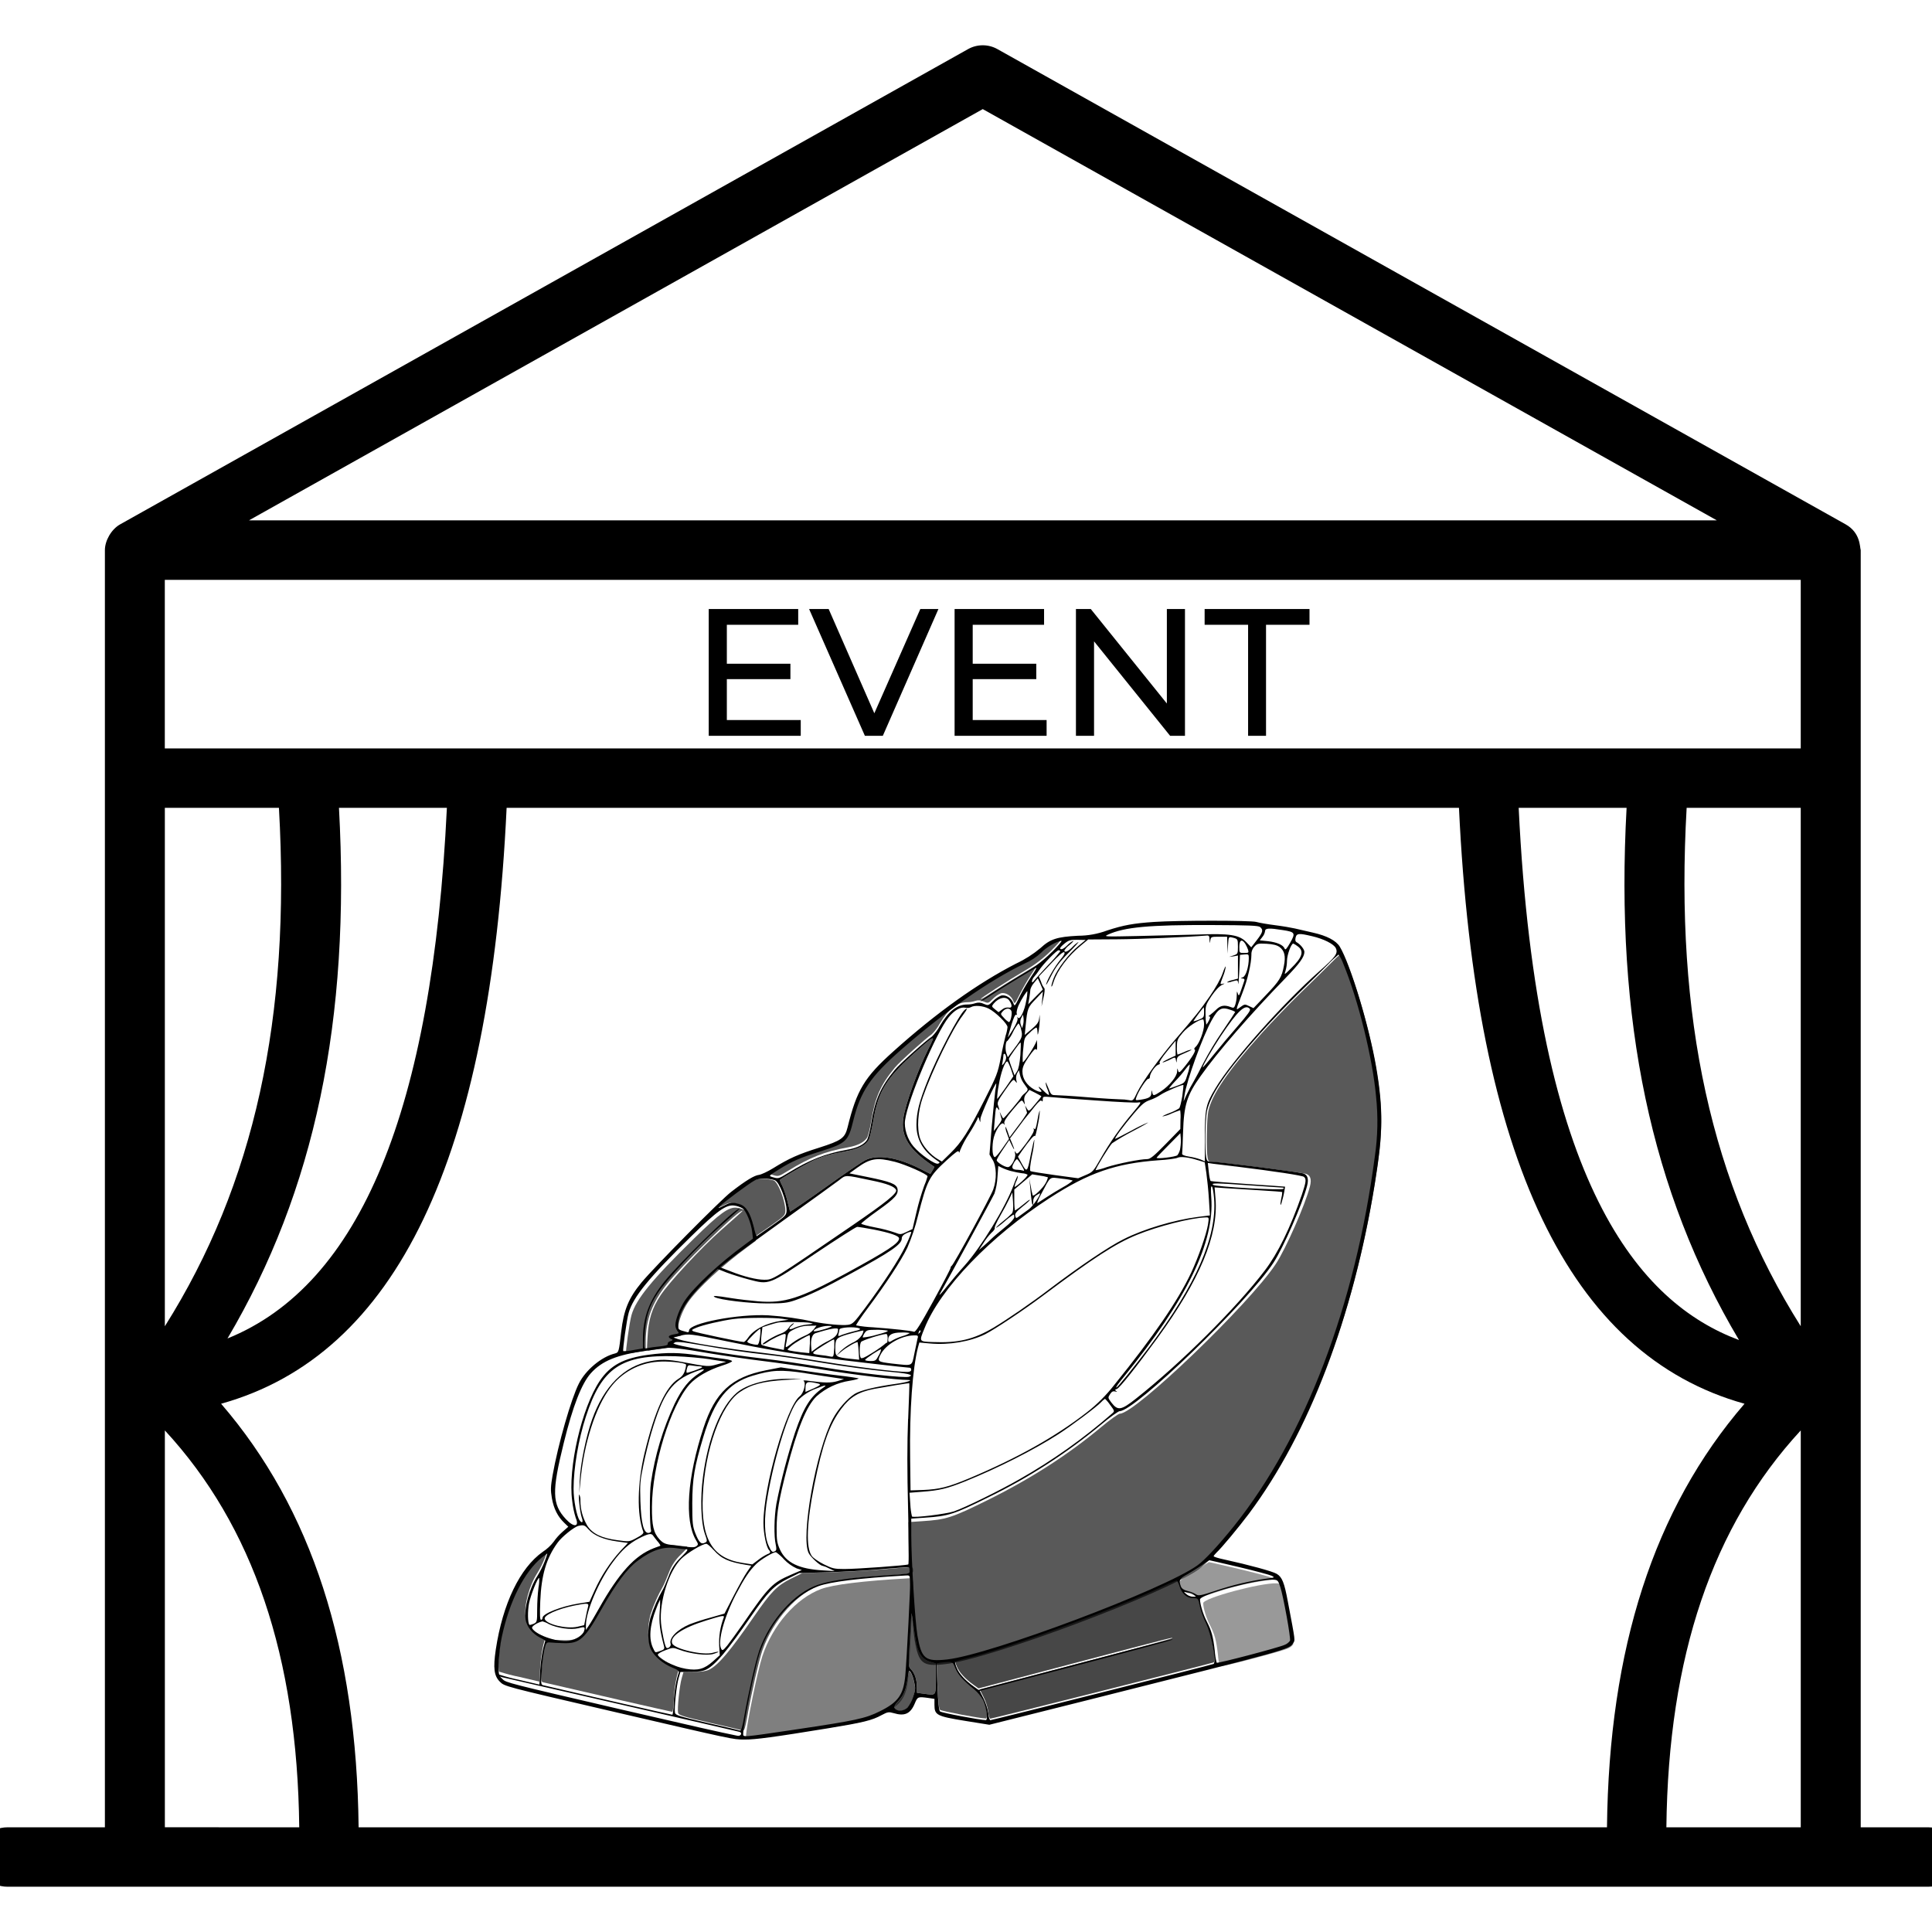 <svg width="512" height="512" viewBox="0 0 512 512" fill="none" xmlns="http://www.w3.org/2000/svg">
<g clip-path="url(#clip0_585_320)">
<path d="M1.943 500H511.054C515.444 500 519 496.481 519 492.129C519 487.78 515.448 484.257 511.054 484.257H493.109V145.779C492.841 144.991 493.09 141.188 489.105 138.953L264.348 13.026C261.927 11.658 258.948 11.658 256.528 13.026L31.849 138.953C29.459 140.29 27.799 143.328 27.799 145.779V484.257H1.946C-2.444 484.257 -6 487.776 -6 492.129C-6 496.477 -2.444 500 1.946 500H1.943ZM460.856 355.125C434.609 345.318 407.252 314.17 402.466 214.08H431.064C427.971 270.418 437.534 315.91 460.857 355.125H460.856ZM446.979 214.08H477.214V351.459C453.495 313.826 443.813 269.662 446.979 214.08ZM477.214 198.341H43.675V153.674H477.214V198.341ZM89.83 214.08H118.429C114.582 294.141 95.486 340.453 60.287 354.708C83.429 315.597 92.912 270.229 89.83 214.08ZM43.684 214.08H73.919C77.093 269.672 67.396 313.844 43.684 351.479V214.08ZM134.259 214.08H386.641C391.031 307.04 415.825 359.042 462.316 372.007C438.268 399.891 426.387 436.907 425.867 484.252H95.035C94.515 436.91 82.638 399.887 58.593 372.007C105.084 359.041 129.877 307.04 134.259 214.08ZM441.607 484.252C442.12 438.975 453.813 404.421 477.219 379.077V484.252H441.607ZM260.441 28.913L454.979 137.899H65.98L260.441 28.913ZM43.69 379.077C67.096 404.418 78.789 438.979 79.302 484.252L43.69 484.248V379.077Z" fill="black"/>
<path d="M192.189 175.896H209.469V179.976H192.189V175.896ZM192.621 190.824H212.205V195H187.821V161.4H211.533V165.576H192.621V190.824ZM229.205 195L214.421 161.4H219.605L233.189 192.408H230.213L243.893 161.4H248.693L233.957 195H229.205ZM257.346 175.896H274.626V179.976H257.346V175.896ZM257.778 190.824H277.362V195H252.978V161.4H276.69V165.576H257.778V190.824ZM285.134 195V161.4H289.07L311.294 189H309.23V161.4H314.03V195H310.094L287.87 167.4H289.934V195H285.134ZM330.759 195V165.576H319.239V161.4H347.031V165.576H335.511V195H330.759Z" fill="black"/>
<path opacity="0.65" d="M144.364 412.947C143.834 414.297 143.183 415.597 142.422 416.832C140.268 420.162 138.831 425.418 139.297 428.431C139.585 430.263 141.095 432.166 143.143 433.21C143.627 433.422 144.085 433.688 144.508 434.003C144.508 434.037 144.259 434.969 143.953 436.046C143.549 437.954 143.283 439.888 143.16 441.834L142.949 445.642L137.737 444.421C135.906 444.051 134.096 443.582 132.315 443.017C131.849 442.55 132.243 436.357 132.959 433.065C134.973 423.547 138.958 415.683 143.665 411.909C144.381 411.354 144.997 410.904 145.03 410.904C144.859 411.601 144.637 412.284 144.364 412.947Z" fill="#010101"/>
<path opacity="0.65" d="M278.713 251.769C276.745 253.749 274.535 255.474 272.136 256.902C266.498 260.232 259.743 264.589 259.926 264.733C259.999 264.844 261.292 264.123 262.701 263.157C266.364 260.749 274.357 255.898 274.662 255.898C274.767 255.898 274.196 256.902 273.369 258.118C272.273 259.788 271.265 261.515 270.349 263.29C268.912 266.165 268.879 266.204 268.518 265.233C268.013 263.868 266.509 262.935 265.288 263.218C264.479 263.565 263.746 264.067 263.129 264.695C261.908 265.916 261.875 265.916 260.654 265.411C260.324 265.238 259.963 265.133 259.592 265.102C259.221 265.072 258.848 265.116 258.495 265.233C257.802 265.473 257.074 265.595 256.341 265.594C253.611 265.594 251.346 267.353 249.015 271.305C248.461 272.328 247.757 273.263 246.928 274.08C245.607 274.951 238.392 281.383 237.116 282.965C233.381 287.488 231.871 290.868 230.9 297.046C230.578 299.021 230.073 300.997 229.79 301.486C228.969 302.745 227.276 303.606 224.656 304.072C218.618 305.149 214.705 306.697 208.883 310.249C206.297 311.831 206.297 311.831 204.721 311.359C203.677 311.037 203.677 311.037 206.386 309.35C209.904 307.13 211.936 306.259 217.774 304.427C224.24 302.379 224.812 301.841 226.144 296.341C228.047 288.621 230.706 284.686 238.82 277.593C250.319 267.536 262.063 259.306 271.476 254.782C273.132 254.068 274.652 253.071 275.966 251.835C277.115 250.542 280.206 248.749 281.283 248.749C281.549 248.733 280.4 250.104 278.713 251.769Z" fill="#010101"/>
<path opacity="0.65" d="M356.907 255.098C360.881 264.689 364.744 280.162 365.687 290.563C366.255 295.87 366.145 301.228 365.36 306.508C360.076 346.468 346.634 381.561 327.503 405.37C323.457 410.366 319.633 414.5 317.663 415.882C308.628 422.331 262.096 439.747 250.397 441.029C244.458 441.684 243.476 440.885 242.383 434.58C241.761 430.917 240.746 414.356 240.746 407.763V403.378L244.425 403.123C250.691 402.723 252.195 402.251 261.514 397.65C273.102 391.923 282.976 385.585 291.828 378.192C294.164 376.233 296.418 374.64 296.784 374.64C300.83 374.64 331.111 345.575 338.104 334.958C340.768 330.934 345.94 319.157 347.145 314.422C347.655 312.463 347.25 311.342 345.94 311.048C343.465 310.493 323.385 307.968 321.598 307.968C320.399 307.968 320.249 307.862 320.033 306.858C319.667 304.971 319.778 296.563 320.216 294.498C321.198 289.947 325.35 283.897 334.463 273.713C336.977 270.938 341.534 266.176 344.631 263.168C347.727 260.16 351.407 256.569 352.789 255.159C353.67 254.231 354.608 253.358 355.597 252.545C356.146 253.334 356.586 254.193 356.907 255.098Z" fill="#010101"/>
<path opacity="0.65" d="M247.245 275.356C246.864 276.289 246.432 277.201 245.952 278.087C243.177 283.637 239.88 292.744 239.38 296.335C238.659 301.219 240.957 304.816 247.567 309.195C247.639 309.233 247.422 309.7 247.1 310.205L246.545 311.098L243.77 309.7C237.771 306.68 232.526 305.853 229.34 307.435C228.441 307.868 223.629 311.137 218.634 314.728C213.639 318.319 209.421 321.144 209.383 321.088C209.344 321.033 209.022 319.756 208.667 318.286C208.338 316.909 207.892 315.563 207.335 314.262C207.059 313.782 206.831 313.276 206.652 312.752C206.652 312.502 212.202 309.233 214.772 307.94C217.341 306.647 219.656 305.926 223.896 305.165C227.381 304.516 229.501 303.5 230.217 302.074C230.506 301.519 231.044 299.238 231.438 296.973C232.77 289.109 234.924 285.657 242.932 278.547C246.385 275.467 247.245 274.818 247.245 275.356Z" fill="#010101"/>
<path opacity="0.65" d="M204.998 312.819C206.186 313.179 208.123 318.241 208.123 320.827C208.089 322.048 207.912 322.265 204.282 324.818C202.162 326.288 200.33 327.548 200.225 327.593C200.119 327.637 199.72 326.516 199.398 325.079C198.499 321.416 197.383 319.623 195.624 319.118C193.687 318.563 193.404 318.563 191.456 319.551C189.946 320.306 189.841 320.339 190.418 319.695C191.206 318.829 198.188 313.623 199.681 312.83C200.724 312.291 203.239 312.291 204.998 312.819Z" fill="#010101"/>
<path opacity="0.65" d="M197.522 320.805C198.493 321.455 199.82 324.69 200.109 327.166L200.286 328.831L198.205 330.379C191.345 335.374 184.807 341.512 182.293 345.175C180.961 347.118 179.74 350.276 179.74 351.752C179.759 352.322 179.952 352.872 180.295 353.328C180.8 353.883 180.761 353.978 179.396 354.194C177.886 354.444 177.564 354.877 178.569 355.415C179.074 355.737 179.074 355.77 178.358 356.026C177.886 356.17 177.637 356.453 177.709 356.742C177.781 357.03 177.204 357.247 175.339 357.424C174.241 357.52 173.15 357.675 172.07 357.89C171.421 358.074 171.387 357.89 171.604 354.372C171.853 349.632 172.786 346.718 175.05 343.272C177.315 339.825 185.973 330.507 191.106 325.995C197.211 320.605 197.25 320.572 196.462 320.966C194.375 321.932 180.689 335.369 176.81 340.219C172.825 345.214 171.137 349.704 171.137 355.448V357.929L168.584 358.362C167.713 358.561 166.82 358.656 165.926 358.645C165.71 358.429 166.825 350.32 167.363 348.483C168.551 344.315 172.753 339.143 183.958 328.187C190.818 321.466 193.154 319.779 195.313 320.067C196.092 320.163 196.843 320.414 197.522 320.805Z" fill="#010101"/>
<path opacity="0.65" d="M181.782 409.794C182.465 409.827 182.287 410.116 180.489 411.914C179.021 413.283 177.901 414.982 177.22 416.87C176.61 418.413 175.927 420.028 175.711 420.389C174.316 422.798 173.188 425.351 172.347 428.004C171.559 431.023 171.631 434.664 172.525 436.373C173.424 438.205 175.722 440.147 178.169 441.152C179.601 441.707 180.034 442.084 179.89 442.484C179.246 444.149 178.635 447.728 178.563 450.492C178.491 452.252 178.308 453.656 178.169 453.656C177.914 453.656 153.849 448.156 144.186 445.886C143.321 445.703 143.321 445.703 143.576 442.04C143.672 440.147 143.9 438.262 144.259 436.401C144.725 434.531 144.814 434.425 145.802 434.497C146.357 434.569 147.994 434.642 149.359 434.675C153.633 434.786 154.854 433.704 159.416 425.662C163.256 418.88 166.203 414.939 169.017 412.847C172.863 409.972 175.772 409.039 179.185 409.517C180.178 409.65 181.327 409.794 181.782 409.794Z" fill="#010101"/>
<path opacity="0.4" d="M328.336 415.799C332.576 416.804 336.455 417.847 336.961 418.097C337.787 418.53 337.715 418.563 335.701 418.818C331.096 419.457 326.562 420.527 322.159 422.015C318.246 423.308 317.524 423.453 316.953 423.059C316.268 422.637 315.518 422.334 314.733 422.16C313.623 421.871 313.068 421.51 312.829 420.9C312.219 419.285 312.435 418.818 314.588 417.67C315.698 417.02 317.424 415.944 318.429 415.261C319.044 414.783 319.694 414.351 320.372 413.968C320.505 413.968 324.062 414.795 328.336 415.799Z" fill="#010101"/>
<path opacity="0.65" d="M241.961 416.138C241.961 416.965 241.817 417.032 239.375 417.215L231.605 417.77C225.206 418.275 220.577 418.991 217.663 419.962C211.414 422.01 204.898 429.269 202.073 437.278C201.035 440.297 199.126 448.739 197.977 455.238C197.583 457.535 197.223 458.723 196.94 458.618C196.656 458.512 192.805 457.608 188.209 456.57C180.994 454.905 179.884 454.555 179.696 453.945C179.446 452.901 180.09 446.652 180.667 444.715L181.133 443.094L183.969 443.061C186.017 443.061 187.205 442.845 188.065 442.412C190.507 441.119 193.56 437.456 199.809 428.403C204.371 421.793 205.881 420.251 209.582 418.38L212.635 416.876L220.405 416.66C224.678 416.515 230.106 416.227 232.476 416.01C234.846 415.794 237.61 415.583 238.581 415.511C239.552 415.439 240.74 415.367 241.206 415.328C241.784 415.272 241.961 415.455 241.961 416.138Z" fill="#010101"/>
<path opacity="0.5" d="M241.955 419.329C242.061 420.478 241.056 440.269 240.662 444.687C240.191 449.859 238.825 451.835 233.869 454.283C230.101 456.147 227.692 456.686 211.525 459.094C197.195 461.215 197.7 461.176 197.7 460.204C197.7 457.729 200.752 442.822 202.045 438.87C204.82 430.606 210.953 423.602 217.585 421.11C220.821 419.923 228.613 418.957 240.684 418.274C241.722 418.18 241.844 418.269 241.955 419.329Z" fill="#010101"/>
<path opacity="0.4" d="M340.113 421.504C340.94 423.985 342.949 435.119 342.699 435.801C342.346 436.287 341.861 436.661 341.301 436.878C339.791 437.6 323.541 441.873 323.263 441.623C323.001 440.586 322.834 439.527 322.764 438.46C322.331 434.686 321.937 433.215 320.644 430.662C319.672 428.814 318.868 426.172 318.868 424.846C318.868 423.519 334.064 419.423 338.293 419.601C339.403 419.673 339.541 419.778 340.113 421.504Z" fill="#010101"/>
<path opacity="0.72" d="M312.585 419.934C313.195 421.949 314.527 423.131 316.176 423.131C317.508 423.131 317.508 423.131 317.941 425.179C318.324 426.769 318.883 428.312 319.606 429.78C321.043 432.793 322.381 440.053 321.62 440.558C321.26 440.769 262.923 455.465 262.457 455.465C262.241 455.465 261.991 454.599 261.902 453.595C261.676 452.246 261.253 450.937 260.648 449.71L259.638 447.701L284.785 441.124C298.66 437.494 310.221 434.37 310.504 434.192C311.297 433.759 311.059 433.798 284.102 440.908L259.316 447.446L258.062 446.546C255.725 444.881 254.11 443.1 253.533 441.551C253.29 441.025 253.132 440.463 253.067 439.886C253.139 439.853 254.732 439.42 256.624 438.954C266.969 436.473 296.029 425.767 307.99 420.084C309.228 419.46 310.499 418.905 311.797 418.419C311.974 418.486 312.335 419.168 312.585 419.934Z" fill="#010101"/>
<path opacity="0.65" d="M242.899 435.857C243.454 438.371 244.658 439.914 246.562 440.419L247.961 440.813V444.909C247.961 449.577 248.216 449.294 244.631 448.827L243.016 448.611L242.977 446.946C242.943 444.97 242.422 443.422 241.395 442.345C240.712 441.629 240.712 441.374 241.073 435.269C241.29 431.783 241.506 428.409 241.506 427.759C241.506 427.11 241.756 428.226 242.005 430.201C242.255 432.177 242.644 434.708 242.899 435.857Z" fill="#010101"/>
<path opacity="0.65" d="M253.172 441.623C253.816 443.288 255.148 444.82 258.2 447.295C259.154 448.106 259.956 449.08 260.57 450.17C261.436 452.113 261.863 455.415 261.253 455.415C259.782 455.415 249.509 453.478 249.115 453.117C248.826 452.829 248.61 450.748 248.432 446.541L248.216 440.402L249.076 440.219C249.542 440.147 250.514 440.042 251.23 440.003C252.451 439.969 252.562 440.075 253.172 441.623Z" fill="#010101"/>
<path opacity="0.65" d="M242.25 445.802C242.644 447.417 242.61 447.923 242 449.687C241.671 450.72 241.174 451.692 240.529 452.562C239.63 453.528 237.871 453.711 237.199 452.884C236.838 452.451 237.016 452.057 238.204 450.725C239.641 449.11 240.069 447.95 240.646 444.154C240.823 442.755 240.895 442.683 241.362 443.255C241.783 444.055 242.083 444.914 242.25 445.802Z" fill="#010101"/>
<path d="M305.869 244.321C300.408 244.681 297.678 245.186 293.404 246.585C290.932 247.505 288.316 247.978 285.679 247.984C280.129 248.272 278.319 248.849 275.733 251.252C273.773 252.887 271.611 254.263 269.3 255.348C259.133 260.56 248.144 268.391 236.722 278.658C229.068 285.518 227.054 288.859 224.612 298.772C223.896 301.613 222.997 302.257 217.141 304.127C211.536 305.887 209.133 306.963 204.893 309.589C203.455 310.482 201.768 311.254 201.157 311.348C199.898 311.492 197.744 312.785 193.793 315.838C191.134 317.847 173.424 335.735 170.011 339.869C166.598 344.004 165.304 347.123 164.622 352.945C164.011 358.334 163.978 358.407 162.957 358.69C159.399 359.555 155.187 363.074 153.405 366.665C151.357 370.689 147.905 382.721 146.434 391.018C145.929 393.965 145.879 394.865 146.257 397.057C146.756 399.832 147.8 401.907 149.526 403.556L150.602 404.599L149.021 405.998C148.154 406.765 147.383 407.633 146.723 408.584C145.922 409.627 144.95 410.526 143.848 411.243C137.776 415.522 133.214 425.001 131.383 437.183C130.667 442.067 130.917 444.115 132.459 445.658C133.719 446.918 133.608 446.879 161.414 453.345C194.93 461.143 194.159 460.96 197.156 460.998C200.153 461.037 205.131 460.349 219.428 458.018C228.802 456.47 231.083 455.931 233.686 454.494C235.235 453.667 235.556 453.634 236.811 453.994C239.758 454.888 241.306 454.172 242.455 451.369C243.171 449.643 243.282 449.61 245.974 449.971L247.639 450.22V451.802C247.639 454.533 248.249 454.816 255.72 456.042L262.185 457.08L289.125 450.326C342.044 437.006 341.623 437.139 342.688 435.474C343.243 434.575 343.371 435.402 341.29 424.413C340.352 419.384 339.78 417.947 338.343 417.081C337.299 416.437 330.978 414.711 324.407 413.274C322.858 412.952 321.632 412.558 321.632 412.414C321.632 412.269 321.992 411.859 322.386 411.442C323.641 410.332 328.169 404.871 331.044 401.064C346.89 379.785 358.528 349.354 364.35 313.651C366.503 300.431 366.598 293.893 364.711 282.849C362.879 272.126 357.851 255.459 355.048 250.858C354.038 249.243 351.613 247.984 347.972 247.162C346.207 246.763 344.054 246.263 343.154 246.052C342.255 245.841 339.924 245.442 337.949 245.192C335.973 244.942 333.708 244.554 332.92 244.321C331.266 243.893 312.263 243.893 305.869 244.321ZM333.925 245.664C334.857 246.418 334.68 247.068 333.065 249.149L331.588 251.053L330.295 249.687C328.43 247.734 325.916 247.329 317.258 247.662C313.628 247.773 306.513 247.95 301.485 248.056C292.899 248.239 292.4 248.239 293.582 247.7C297.966 245.686 304.61 245.075 321.282 245.147C330.944 245.186 333.459 245.292 333.925 245.664ZM339.924 246.479C343.254 246.979 343.371 247.268 341.9 249.854C340.929 251.519 340.64 251.863 340.424 251.363C340.069 250.431 338.415 249.698 335.984 249.421L333.853 249.205L334.535 248.311C334.912 247.875 335.159 247.342 335.251 246.774C335.251 245.941 336.334 245.902 339.924 246.479ZM347.694 248.095C350.78 248.81 353.511 250.176 354.016 251.291C354.626 252.657 353.977 253.556 349.67 257.363C339.969 265.91 326.36 281.228 322.081 288.443C319.528 292.683 319.306 293.871 319.306 301.269V307.768L318.157 307.269C317.166 306.921 316.144 306.669 315.105 306.514C313.995 306.336 313.234 306.048 313.273 305.792C313.312 305.537 313.451 303.017 313.523 300.081C313.739 292.789 314.566 290.202 318.229 285.096C322.714 278.736 331.372 268.785 340.679 259.195C344.448 255.31 345.674 253.589 345.674 252.263C345.674 251.58 344.67 250.32 343.698 249.748C343.271 249.532 343.199 249.193 343.343 248.489C343.621 247.329 344.231 247.268 347.683 248.095H347.694ZM320.533 249.027C320.605 250.137 320.605 250.137 320.749 249.205C320.893 248.272 320.999 248.239 323.047 248.239H325.195L325.267 250.459L325.339 252.723L325.444 250.459C325.589 248.239 325.589 248.239 326.554 248.45C328.025 248.805 328.064 248.844 328.064 250.892C328.064 252.723 328.025 252.829 326.915 253.189L325.727 253.583L326.921 253.434L328.07 253.217V259.339L326.632 259.733C326.119 259.815 325.629 260.004 325.195 260.288C325.195 260.399 325.555 260.36 326.022 260.255C326.494 260.099 326.974 259.967 327.459 259.861C327.925 259.716 328.07 259.894 328.142 260.687C328.175 261.242 328.286 259.75 328.43 257.357L328.608 253.051L329.796 252.94C330.872 252.834 330.944 252.906 330.944 253.911C330.944 256.175 330.19 258.651 329.396 258.973C328.713 259.261 328.68 259.3 329.291 259.3C329.651 259.333 329.846 259.516 329.796 259.766C329.746 260.016 329.324 261.131 328.969 262.208C328.358 263.968 328.286 264.079 328.031 263.285C327.775 262.491 327.781 262.674 327.748 263.895C327.728 264.713 327.594 265.524 327.348 266.304C327.065 267.131 326.921 267.203 326.094 266.859C324.479 266.249 323.396 266.465 322.286 267.581C321.759 268.091 321.203 268.571 320.621 269.018C320.261 269.235 320.189 269.373 320.477 269.373C320.766 269.373 320.799 269.629 320.366 270.483C320.185 270.87 319.956 271.232 319.683 271.56C319.538 270.706 319.471 269.84 319.484 268.974C319.445 266.498 319.517 266.282 321.065 263.945C322.103 262.436 323.113 261.359 323.868 260.998C324.479 260.715 324.656 260.571 324.223 260.676C323.219 260.893 323.258 261.07 324.118 258.739C324.453 257.926 324.694 257.077 324.834 256.209C324.834 255.881 324.44 256.636 324.007 257.929C323.541 259.333 322.142 261.814 320.599 264.034C318.013 267.769 316.825 269.24 311.508 275.417C307.557 279.979 302.628 286.845 301.38 289.464C300.336 291.684 300.27 291.762 299.187 291.546C298.405 291.403 297.612 291.333 296.817 291.335C296.135 291.335 292.255 291.118 288.193 290.78C284.13 290.441 280.328 290.225 279.685 290.225C278.641 290.225 278.497 290.086 277.814 288.321C277.42 287.316 277.098 286.656 277.098 286.922C277.169 287.532 277.337 288.126 277.598 288.682C277.886 289.403 278.064 290.047 277.958 290.152C277.853 290.258 277.237 289.758 276.521 289.042C275.805 288.327 275.261 287.894 275.261 288.038C275.337 288.302 275.487 288.539 275.694 288.721C276.521 289.542 275.622 289.581 274.112 288.754C272.137 287.644 270.954 285.879 270.954 283.975C270.954 282.826 271.31 282 272.619 280.09C273.846 278.331 274.384 277.754 274.595 278.115C274.806 278.475 274.884 277.859 274.85 276.783C274.817 275.706 274.739 275.384 274.667 275.883C274.49 276.821 271.337 281.739 271.043 281.489C270.984 280.378 271.019 279.264 271.149 278.159C271.437 275.034 271.437 275.001 272.908 273.669C273.409 273.134 273.985 272.674 274.617 272.304C274.795 272.304 274.939 272.859 274.939 273.453C274.978 274.496 275.05 274.424 275.3 273.025C275.446 272.073 275.529 271.113 275.55 270.15L275.516 268.89L275.372 270.039C275.261 270.905 274.762 271.588 273.396 272.737L271.565 274.279L271.815 271.749C272.248 267.309 272.37 266.937 274.44 264.817L276.377 262.769L276.199 264.745L276.016 266.72L276.521 264.423C276.843 263.129 276.915 262.014 276.771 261.908C276.382 261.413 276.09 260.848 275.911 260.243L275.3 258.767L278.458 255.437C280.473 253.284 281.727 252.168 282.016 252.351C282.304 252.535 282.054 253.106 281.044 254.288C279.54 256.12 277.637 259.389 277.237 260.826C277.132 261.331 277.709 260.36 278.53 258.673C279.751 256.303 280.75 254.938 283.203 252.49C284.929 250.77 286.078 249.476 285.751 249.654C285.137 250.061 284.578 250.544 284.086 251.092C283.042 252.168 282.071 252.562 282.071 251.88C282.416 251.319 282.869 250.833 283.403 250.448C284.158 249.837 284.585 249.338 284.408 249.338C283.804 249.655 283.258 250.072 282.793 250.57C281.999 251.363 281.355 251.68 281.067 251.508C280.778 251.336 281.028 250.953 281.999 250.142C283.22 249.138 283.664 249.032 285.556 249.066L287.71 249.099L285.823 250.659C283.237 252.779 280.151 256.802 279.213 259.283C278.819 260.36 278.53 261.365 278.658 261.437C278.785 261.509 278.98 260.971 279.213 260.216C280.184 257.163 283.059 253.317 286.506 250.52L288.376 248.971L296.113 248.921C302.151 248.883 314.361 248.366 319.933 247.911C320.383 247.884 320.533 248.167 320.533 249.027ZM278.686 252.357C276.716 254.337 274.507 256.064 272.109 257.496C266.47 260.826 259.716 265.183 259.899 265.327C259.971 265.433 261.264 264.717 262.674 263.746C266.337 261.337 274.329 256.486 274.634 256.486C274.739 256.486 274.168 257.496 273.341 258.706C272.243 260.375 271.235 262.102 270.322 263.879C268.918 266.754 268.918 266.809 268.546 265.838C268.041 264.473 266.537 263.54 265.316 263.829C264.508 264.176 263.775 264.675 263.157 265.3C261.936 266.521 261.902 266.521 260.681 266.021C260.352 265.847 259.991 265.742 259.62 265.71C259.25 265.679 258.876 265.722 258.522 265.838C257.83 266.078 257.102 266.2 256.369 266.199C253.638 266.199 251.374 267.958 249.043 271.91C248.492 272.943 247.789 273.888 246.956 274.712C245.607 275.539 238.392 281.966 237.116 283.548C233.381 288.077 231.871 291.451 230.9 297.628C230.578 299.604 230.073 301.58 229.79 302.068C228.969 303.328 227.276 304.188 224.656 304.655C218.618 305.765 214.705 307.28 208.883 310.837C206.297 312.414 206.297 312.414 204.721 311.947C203.677 311.625 203.677 311.625 206.386 309.938C209.904 307.718 211.936 306.847 217.774 305.015C224.24 302.967 224.812 302.429 226.144 296.935C228.047 289.209 230.706 285.28 238.82 278.181C250.319 268.125 262.063 259.899 271.476 255.371C273.132 254.658 274.651 253.663 275.966 252.429C277.115 251.136 280.206 249.338 281.283 249.338C281.549 249.316 280.401 250.659 278.713 252.368L278.686 252.357ZM330.006 250.104C330.31 250.618 330.563 251.161 330.761 251.724C330.978 252.473 330.872 252.546 329.723 252.546C328.43 252.546 328.43 252.546 328.43 250.931C328.43 249.099 329.113 248.738 330.006 250.104ZM339.097 250.969C340.424 251.974 340.762 253.373 340.246 255.964C339.691 258.95 339.136 259.883 335.434 263.762L332.188 267.17L331.005 266.615C329.895 266.06 329.784 266.11 328.702 266.898C327.376 267.869 327.376 268.047 329.257 263.129C330.617 259.694 331.633 255.243 331.633 253.051C331.612 252.644 331.674 252.237 331.817 251.855C331.959 251.473 332.178 251.125 332.46 250.831C333.176 250.037 333.503 250.004 335.656 250.109C337.41 250.215 338.376 250.464 339.097 250.969ZM343.909 250.786C345.669 252.046 345.169 253.7 342.078 256.68C340.413 258.345 340.285 258.401 340.64 257.396C340.919 256.471 341.063 255.51 341.068 254.544C341.101 253.001 342.178 250.054 342.733 250.054C343.151 250.254 343.545 250.5 343.909 250.786ZM280.939 252.152C279.964 253.416 278.907 254.616 277.775 255.742C276.11 257.541 274.445 259.372 274.112 259.805C273.646 260.416 273.502 260.488 273.469 260.055C273.557 259.583 273.781 259.148 274.112 258.8C274.555 258.288 274.963 257.747 275.333 257.18C276.416 255.515 280.006 251.83 280.545 251.83C280.833 251.83 281.011 251.974 280.939 252.152ZM356.014 255.482C359.938 264.978 363.739 280.318 364.672 290.619C365.227 295.88 365.119 301.191 364.35 306.425C359.144 346.013 345.885 380.795 327.026 404.422C323.041 409.378 319.256 413.474 317.33 414.839C308.417 421.233 262.546 438.477 251.019 439.77C245.163 440.413 244.192 439.625 243.116 433.371C242.505 429.746 241.495 413.329 241.495 406.792V402.451L245.125 402.196C251.302 401.802 252.778 401.336 261.974 396.774C272.674 391.564 282.708 385.087 291.861 377.482C294.159 375.545 296.385 373.963 296.745 373.963C300.73 373.963 330.6 345.153 337.482 334.63C340.102 330.64 345.202 318.968 346.39 314.262C346.89 312.319 346.496 311.209 345.202 310.932C342.76 310.377 322.969 307.879 321.21 307.879C320.022 307.879 319.878 307.768 319.661 306.769C319.306 304.904 319.412 296.568 319.844 294.52C320.81 290.03 324.906 284.031 333.886 273.935C336.367 271.16 340.857 266.465 343.909 263.485C346.962 260.504 350.569 256.947 351.957 255.548C352.825 254.627 353.752 253.764 354.732 252.962C355.272 253.744 355.703 254.595 356.014 255.493V255.482ZM274.429 264.173L272.486 266.149L272.775 264.484C272.919 263.551 273.063 262.508 273.063 262.186C273.268 261.534 273.611 260.934 274.068 260.427L275.023 259.267L275.705 260.737L276.349 262.247L274.429 264.173ZM271.981 265.111C271.554 267.769 270.316 270.389 269.761 269.706C269.545 269.384 269.511 269.418 269.656 269.851C269.8 270.283 269.262 271.466 268.396 272.903C267.53 274.341 266.997 275.095 267.103 274.807C267.208 274.518 267.608 273.014 268.074 271.477C268.579 269.812 269.045 268.779 269.262 268.924C269.478 269.068 269.545 268.924 269.439 268.602C269.334 268.28 269.545 267.342 269.905 266.482C270.621 264.9 272.125 262.53 272.275 262.713C272.245 263.522 272.15 264.328 271.992 265.122L271.981 265.111ZM267.491 265.183C268.318 266.365 268.246 267.231 267.314 267.015C267.007 266.973 266.695 266.996 266.398 267.082C266.101 267.168 265.825 267.315 265.588 267.514L264.622 268.236L263.684 267.481C262.79 266.759 262.751 266.693 263.329 265.971C264.738 264.295 266.642 263.934 267.502 265.194L267.491 265.183ZM262.047 267.309C263.878 268.241 267.003 271.327 267.003 272.193C266.918 272.964 266.749 273.723 266.498 274.457C266.248 275.351 265.637 278.009 265.205 280.379C264.416 284.403 264.128 285.157 260.892 291.518C256.619 299.921 254.826 302.723 251.879 305.598L249.615 307.818L248.571 307.208C246.562 306.059 244.442 303.617 243.831 301.713C242.932 299.055 243.221 294.531 244.553 290.791C246.995 283.753 252.384 272.687 255.098 269.146C256.352 267.481 256.569 266.881 255.653 267.636C254.149 268.896 248.543 279.563 245.813 286.423C243.593 291.973 242.905 294.748 242.866 297.989C242.832 301.98 244.592 305.032 248.327 307.546C249.121 308.051 249.154 308.157 248.616 308.373C247.827 308.695 243.909 305.964 242.078 303.811C240.496 301.98 239.525 298.999 239.858 296.84C240.612 291.307 248.105 273.597 251.446 269.529C252.956 267.697 254.537 266.798 255.831 267.053C256.323 267.18 256.843 267.129 257.301 266.909C258.239 266.343 260.498 266.521 262.047 267.309ZM319.09 268.28C319.09 269.573 318.979 269.717 317.613 270.256C316.825 270.583 316.215 270.722 316.287 270.583C317.119 269.304 318.031 268.079 319.017 266.915C319.085 267.366 319.11 267.824 319.09 268.28ZM331.227 267.381C331.516 267.708 330.672 268.857 327.997 271.943C326.022 274.207 323.113 277.659 321.565 279.596C320.016 281.533 318.729 283.01 318.729 282.865C318.729 282.36 321.354 277.837 323.469 274.64C328.031 267.814 330.045 265.949 331.227 267.381ZM268.007 267.864C268.329 268.474 267.83 270.877 267.364 270.877C266.887 270.59 266.462 270.226 266.104 269.801C265.099 268.757 265.099 268.724 265.743 268.008C266.537 267.131 267.574 267.059 268.007 267.864ZM326.238 267.669C326.635 267.772 327.01 267.943 327.348 268.174C327.348 268.247 325.805 270.616 323.868 273.453C322.071 276.086 320.428 278.821 318.945 281.644C318.118 283.309 316.97 285.49 316.392 286.495C315.696 287.65 315.06 288.842 314.489 290.064L313.662 291.862L313.917 290.241C314.472 286.356 318.729 274.651 321.132 270.345C322.897 267.203 323.685 266.754 326.238 267.669ZM271.132 271.554L270.882 272.492L270.521 271.593C270.415 271.302 270.37 270.993 270.388 270.683C270.406 270.374 270.487 270.072 270.627 269.795L271.099 268.896L271.243 269.762C271.309 270.359 271.274 270.963 271.138 271.549L271.132 271.554ZM319.09 271.554C319.09 273.219 317.83 276.549 316.87 277.41C316.514 277.737 316.37 278.059 316.587 278.131C317.053 278.275 316.082 279.996 314.072 282.51C312.596 284.342 312.407 284.453 312.202 283.698C311.997 282.943 311.986 283.015 311.952 283.948C311.913 285.28 309.938 287.683 307.745 289.159C305.703 290.485 305.559 290.524 305.342 289.448C305.198 288.765 305.198 288.798 305.126 289.659C305.092 290.741 304.476 291.096 302.145 291.457C300.852 291.634 300.852 291.634 301.174 290.702C301.729 289.087 303.905 285.779 304.338 285.89C304.549 285.923 304.732 285.707 304.732 285.385C304.732 284.453 306.13 282.438 306.952 282.155C307.385 282.044 307.507 281.827 307.313 281.689C307.118 281.55 307.868 280.323 309.249 278.631L311.553 275.795V279.741L309.755 280.568C308.783 281.034 308.028 281.467 308.09 281.539C308.151 281.611 308.883 281.356 309.705 280.984C311.503 280.051 311.469 280.051 311.647 281.023C311.791 281.772 311.791 281.739 311.864 280.912C311.936 280.085 312.208 279.813 313.873 279.13C314.983 278.664 315.815 278.27 315.743 278.159C315.105 278.267 314.487 278.473 313.911 278.769C312.974 279.163 312.113 279.491 312.041 279.491C311.902 278.829 311.854 278.151 311.897 277.476C311.897 275.645 312.041 275.323 313.445 273.669C314.738 272.126 317.719 270.15 318.829 270.15C318.979 270.15 319.09 270.761 319.09 271.549V271.554ZM270.56 272.664C271.115 274.529 270.916 275.073 268.795 277.87L267.075 280.174L266.681 279.064C266.32 278.026 266.498 275.867 266.964 275.867C267.557 275.159 268.053 274.375 268.44 273.536C268.829 272.698 269.324 271.913 269.911 271.199C270.236 271.635 270.465 272.134 270.583 272.664H270.56ZM247.25 275.356C246.87 276.289 246.438 277.201 245.957 278.087C243.182 283.637 239.885 292.744 239.386 296.335C238.664 301.219 240.962 304.816 247.572 309.195C247.644 309.233 247.428 309.7 247.106 310.205L246.551 311.098L243.776 309.7C237.776 306.68 232.532 305.853 229.346 307.435C228.447 307.868 223.635 311.137 218.64 314.728C213.645 318.319 209.421 321.144 209.383 321.088C209.344 321.033 209.022 319.756 208.667 318.286C208.338 316.909 207.892 315.563 207.335 314.262C207.059 313.782 206.831 313.276 206.652 312.752C206.652 312.502 212.202 309.233 214.772 307.94C217.341 306.647 219.656 305.926 223.896 305.165C227.381 304.516 229.501 303.5 230.217 302.074C230.506 301.519 231.044 299.238 231.438 296.973C232.77 289.109 234.924 285.657 242.932 278.547C246.384 275.467 247.245 274.818 247.245 275.356H247.25ZM270.416 279.563C270.233 281.75 269.95 283.259 269.517 283.942L268.868 284.985L268.113 282.937C267.817 282.184 267.567 281.413 267.364 280.629C267.364 280.273 270.2 276.283 270.449 276.283C270.583 276.255 270.521 277.765 270.416 279.563ZM266.642 280.318C266.587 280.867 266.375 281.389 266.032 281.822C265.477 282.505 265.477 282.471 265.71 281.322C265.812 280.751 265.884 280.175 265.926 279.596C265.926 279.308 266.104 279.202 266.281 279.308C266.459 279.413 266.642 279.885 266.642 280.318ZM267.902 283.259L268.546 285.235L266.464 288.288C265.316 289.953 264.305 291.274 264.244 291.201C264.288 289.993 264.433 288.79 264.677 287.605C265.182 284.375 266.292 281.284 266.942 281.284C267.075 281.284 267.502 282.183 267.902 283.259ZM314.744 284.591C314.022 286.961 314.022 286.961 312.013 287.716C310.937 288.11 309.965 288.471 309.854 288.471C309.743 288.471 310.409 287.605 311.403 286.567C312.397 285.55 313.324 284.469 314.178 283.332C314.733 282.577 315.255 282.038 315.327 282.111C315.216 282.955 315.02 283.786 314.744 284.591ZM271.171 286.889C271.565 287.444 272.031 288.077 272.209 288.36C272.464 288.759 272.32 289.081 271.598 289.725C271.192 290.014 270.847 290.38 270.583 290.802C270.583 291.09 266.143 296.352 265.915 296.352C265.771 296.352 265.515 295.919 265.266 295.342C264.905 294.482 264.872 294.482 265.088 295.275C265.193 295.775 265.377 296.352 265.443 296.568C265.51 296.785 265.088 297.573 264.478 298.328L263.368 299.726L263.617 296.674C263.873 293.405 263.978 293.044 264.483 293.838C264.91 294.52 264.949 294.121 264.516 293.011C264.194 292.217 264.444 291.679 266.348 288.948C268.396 286.04 268.568 285.862 269.045 286.506C269.522 287.15 269.545 287.117 269.328 286.218C269.205 285.612 269.281 284.983 269.545 284.425L270.028 283.62L270.283 284.769C270.449 285.523 270.749 286.242 271.171 286.889ZM263.767 289.009C263.623 289.98 263.212 294.215 262.835 298.383L262.224 305.964L263.051 307.363C264.095 309.028 264.2 312.464 263.229 315.194C262.585 317.064 252.684 335.274 252.201 335.457C252.111 335.519 252.038 335.602 251.988 335.699C251.938 335.796 251.912 335.903 251.912 336.012C251.912 336.229 249.864 340.18 247.35 344.776C243.904 351.064 242.61 353.101 242.216 352.929C241.534 352.679 236.827 352.141 231.333 351.747C229.843 351.684 228.359 351.515 226.893 351.241C226.782 351.136 228.186 349.049 230.018 346.607C234.685 340.358 238.814 334.07 240.435 330.695C241.615 327.967 242.56 325.143 243.26 322.254C245.702 312.735 246.201 311.764 250.836 307.524C253.244 305.304 254.071 304.749 254.105 305.226C254.138 305.704 254.288 305.404 254.465 304.793C255.101 303.303 255.87 301.872 256.763 300.52C257.576 299.268 258.318 297.971 258.983 296.635C259.233 295.847 259.272 295.88 259.538 296.74C259.804 297.601 259.788 297.567 259.827 296.491C259.86 295.558 263.778 286.867 264.028 287.15C263.982 287.775 263.895 288.396 263.767 289.009ZM313.318 290.48C313.062 292.028 312.707 293.499 312.491 293.716C311.711 294.211 310.879 294.621 310.01 294.937C308.861 295.364 308.001 295.797 308.073 295.869C308.881 295.728 309.666 295.474 310.404 295.114C311.175 294.775 311.962 294.475 312.763 294.215C312.878 295.046 312.904 295.887 312.84 296.724L312.801 299.205L308.916 303.189C305.825 306.353 304.821 307.174 304.032 307.174C302.129 307.174 296.262 308.362 293.326 309.294C292.359 309.656 291.362 309.932 290.346 310.121C290.346 309.622 294.042 303.622 294.725 302.973C296.44 301.836 298.215 300.793 300.042 299.848C302.523 298.555 304.393 297.479 304.21 297.479C302.712 298.115 301.25 298.834 299.831 299.632C297.611 300.82 295.696 301.791 295.552 301.791C295.197 301.791 297.711 298.378 300.514 295.07C302.556 292.667 303.35 292.017 304.676 291.551C305.734 291.189 306.74 290.689 307.668 290.064C308.85 289.276 313.379 287.333 313.628 287.55C313.662 287.605 313.523 288.898 313.318 290.48ZM275.955 290.48C276.027 290.552 275.311 291.484 274.34 292.6C272.675 294.615 272.614 294.615 272.148 293.788L271.648 292.961L271.898 293.86C271.975 294.224 272.072 294.583 272.186 294.937C271.492 296.094 270.725 297.206 269.889 298.267L267.552 301.391L267.047 299.915C266.797 299.127 266.492 298.555 266.437 298.622C266.471 299.195 266.604 299.759 266.831 300.287L267.386 301.835L265.66 304.311C264.727 305.643 263.828 306.719 263.612 306.647C263.057 306.503 262.857 304.599 263.179 302.301C263.54 299.859 265.399 296.985 266.02 297.861C266.27 298.183 266.303 298.145 266.159 297.678C266.015 297.212 266.664 296.169 268.351 294.16C270.688 291.385 270.76 291.324 271.226 292.112C271.693 292.9 271.659 292.9 271.476 291.862C271.392 291.495 271.399 291.114 271.496 290.75C271.593 290.386 271.776 290.052 272.031 289.775L272.803 288.832L274.312 289.581C275.122 290.014 275.872 290.408 275.944 290.48H275.955ZM290.901 291.668C296.251 292.062 301.102 292.278 301.64 292.167C302.573 291.99 302.467 292.167 300.203 294.898C296.963 298.703 294.089 302.804 291.617 307.147C289.713 310.477 289.569 310.632 287.665 311.426L285.729 312.253L279.624 311.426C276.244 310.959 273.296 310.488 273.086 310.343C272.875 310.199 272.941 308.984 273.48 306.286C273.806 304.905 274.022 303.5 274.123 302.085C274.051 301.869 273.624 303.667 273.158 306.037C272.259 310.776 272.148 310.887 270.638 308.118L269.778 306.536L270.854 304.96C272.797 302.185 274.123 300.648 274.268 301.075C274.34 301.286 274.701 299.921 275.061 298.017C275.332 296.812 275.499 295.587 275.561 294.354C275.455 294.282 275.167 295.431 274.917 296.907C274.59 298.811 274.362 299.493 274.123 299.171C273.885 298.849 273.84 298.883 273.979 299.349C274.118 299.815 273.424 300.964 271.898 303.051C269.85 305.742 269.528 306.031 269.206 305.454C268.884 304.877 268.845 304.988 269.023 305.776C269.278 306.963 267.985 309.3 267.086 309.3C266.187 309.3 264.139 307.968 264.139 307.469C264.139 307.213 264.894 305.92 265.804 304.594L267.469 302.113L268.113 303.478C268.906 305.143 268.979 304.81 268.224 303.012L267.669 301.685L269.733 298.944C270.843 297.395 271.992 295.925 272.281 295.614C272.569 295.303 273.43 294.215 274.257 293.172C275.3 291.879 275.838 291.446 276.055 291.734C276.271 292.023 276.343 291.917 276.343 291.379C276.343 290.552 276.416 290.552 278.785 290.763C280.112 290.913 285.568 291.307 290.89 291.668H290.901ZM312.801 304.133C312.737 304.869 312.463 305.572 312.013 306.159C311.458 306.592 306.513 307.202 306.513 306.808C306.513 306.736 307.917 305.226 309.677 303.478L312.801 300.315L312.912 301.502C312.975 302.381 312.938 303.263 312.801 304.133ZM317.469 307.463L319.267 308.018L319.7 310.893C319.917 312.475 320.255 315.633 320.383 317.936L320.633 322.098L317.436 322.498C311.075 323.319 303.006 325.728 297.717 328.425C293.87 330.329 286.062 335.607 278.136 341.607C273.396 345.236 266.892 349.687 263.412 351.774C258.023 354.971 253.977 355.937 247.173 355.659C243.51 355.515 243.543 355.587 244.98 352.068C249.182 341.473 262.474 327.648 278.136 317.508C288.481 310.793 295.702 308.312 306.913 307.491C309.427 307.346 311.725 307.019 312.086 306.808C312.874 306.431 315.027 306.68 317.469 307.474V307.463ZM237.044 307.857C239.991 308.612 245.807 311.187 245.807 311.742C245.576 312.614 245.275 313.466 244.908 314.289C244.113 316.526 243.443 318.805 242.899 321.116L241.822 325.717L240.241 326.472C238.731 327.188 238.576 327.188 237.294 326.683C235.605 326.102 233.876 325.646 232.121 325.317C230.001 324.923 228.236 324.424 228.236 324.28C228.236 324.135 230.173 322.553 232.615 320.827C237.288 317.497 238.165 316.482 237.826 314.972C237.499 313.751 235.923 313.141 229.884 311.92L225.106 310.954L227.082 309.516C230.622 306.969 232.371 306.68 237.044 307.868V307.857ZM270.699 308.789C271.454 310.049 271.565 310.404 271.132 310.227C270.688 310.095 270.229 310.022 269.767 310.01C268.224 310.01 267.935 309.511 268.657 308.251C268.861 307.824 269.155 307.446 269.517 307.141C269.989 307.634 270.387 308.193 270.699 308.801V308.789ZM327.348 309.111C337.804 310.404 345.169 311.52 345.563 311.886C346.246 312.441 346.118 313.285 345.008 316.593C341.922 325.473 338.615 332.183 335.201 336.673C327.481 346.801 313.073 361.132 301.041 370.655C297.089 373.78 296.229 373.924 294.503 371.66C293.604 370.439 293.571 370.4 294.181 369.468C294.614 368.785 294.969 368.607 295.546 368.752C296.124 368.896 296.157 368.89 295.796 368.641C295.435 368.391 295.435 368.247 295.979 368.086C296.729 367.83 300.936 362.536 306.647 354.721C317.924 339.276 322.919 327.31 322.125 317.647L321.876 314.667L324.895 314.883C326.56 314.989 330.567 315.244 333.803 315.438C337.038 315.633 339.73 315.832 339.802 315.905C339.792 316.468 339.708 317.028 339.553 317.57C339.369 318.43 339.264 319.235 339.369 319.296C339.475 319.357 339.763 318.358 340.091 317.031C340.292 316.189 340.447 315.337 340.557 314.478C340.518 314.445 336.117 314.156 330.783 313.796C325.45 313.435 320.977 313.08 320.832 312.969C320.688 312.858 320.438 311.714 320.333 310.454L320.083 308.196L321.482 308.406C322.198 308.479 324.873 308.839 327.348 309.122V309.111ZM268.079 310.371C268.993 310.608 269.92 310.794 270.854 310.926C271.354 310.942 271.844 311.065 272.292 311.287C272.436 311.431 271.737 312.258 270.782 313.118C269.828 313.979 268.951 314.628 268.879 314.556C268.94 314.044 269.085 313.545 269.306 313.08C269.559 312.628 269.707 312.125 269.739 311.609C269.667 311.503 269.128 312.613 268.629 314.051C266.47 319.906 260.004 330.501 255.659 335.352C254.077 337.111 251.996 339.592 251.024 340.813C249.515 342.755 248.616 343.688 249.121 342.789C251.563 338.515 263.129 317.259 263.551 316.276C263.997 314.867 264.262 313.407 264.339 311.931L264.555 308.989L265.488 309.455C266.321 309.845 267.188 310.155 268.079 310.382V310.371ZM277.709 311.986C277.59 312.532 277.384 313.055 277.098 313.535C276.416 314.828 274.007 317.159 273.685 316.804C273.462 316.049 273.293 315.279 273.18 314.5L272.786 312.347L273.002 314.5C273.285 317.769 273.469 319.135 273.646 319.318C273.757 319.39 273.829 318.99 273.829 318.38C273.804 318.046 273.874 317.712 274.033 317.417C274.191 317.122 274.431 316.878 274.723 316.715C275.228 316.393 275.622 316.16 275.622 316.282C275.622 316.931 273.613 319.767 272.675 320.45C272.031 320.916 271.01 321.671 270.377 322.115C269.267 322.942 269.228 322.942 269.051 322.226C268.906 321.671 269.3 321.116 270.954 319.784C272.103 318.885 273.002 318.058 272.93 317.952C272.858 317.847 271.992 318.508 271.027 319.318C270.392 319.857 269.719 320.348 269.012 320.789C268.906 320.789 268.795 319.529 268.795 318.014V315.239L271.171 313.224L273.541 311.215L275.55 311.537C276.282 311.625 277.005 311.779 277.709 311.997V311.986ZM230.9 312.819C235.173 313.679 237.149 314.484 237.471 315.366C237.793 316.249 234.635 318.746 226.049 324.635C204.643 339.292 204.893 339.148 202.556 339.148C200.547 339.148 197.167 338.321 193.72 336.956L190.846 335.846L193.621 333.626C195.163 332.405 201.846 327.554 208.456 322.814C215.066 318.075 221.31 313.579 222.297 312.819C224.29 311.281 223.679 311.315 230.9 312.819ZM284.247 312.924C283.502 313.545 282.695 314.086 281.838 314.539C280.473 315.294 278.508 316.515 277.398 317.237C276.288 317.958 275.206 318.674 274.956 318.813C274.706 318.952 275.134 317.847 275.994 316.299C278.547 311.526 277.97 311.953 281.311 312.347C282.915 312.502 284.247 312.752 284.247 312.896V312.924ZM205.326 312.78C206.508 313.141 208.45 318.202 208.45 320.789C208.411 322.015 208.234 322.226 204.604 324.779C202.484 326.25 200.652 327.51 200.547 327.582C200.441 327.654 200.042 326.505 199.72 325.068C198.821 321.399 197.711 319.606 195.946 319.101C194.009 318.546 193.726 318.546 191.783 319.534C190.274 320.289 190.163 320.322 190.74 319.679C191.528 318.813 198.51 313.607 200.009 312.819C201.046 312.214 203.566 312.214 205.326 312.752V312.78ZM331.483 314.156C335.651 314.439 339.347 314.711 339.708 314.711C340.174 314.711 340.318 314.817 340.069 315.066C339.636 315.499 321.965 314.511 321.459 313.99C320.954 313.468 322.359 313.507 331.483 314.156ZM321.748 317.636C322.536 327.698 317.042 340.302 304.61 356.902C300.625 362.181 296.024 367.891 295.846 367.714C295.669 367.536 296.64 366.349 297.789 364.939C314.561 344.326 321.926 329.202 320.993 317.259C320.849 315.211 320.882 314.273 321.138 314.417C321.393 314.561 321.604 316.021 321.748 317.636ZM268.152 321.588C267.393 322.343 266.588 323.051 265.743 323.708C264.666 324.574 263.878 325.323 263.95 325.373C264.022 325.423 265.06 324.729 266.209 323.708C266.944 323.027 267.739 322.414 268.585 321.876C268.69 321.876 268.795 322.198 268.795 322.559C268.795 322.92 267.83 324.069 266.209 325.334C264.811 326.483 263.301 327.743 262.879 328.17C262.457 328.597 261.514 329.463 260.759 330.113L259.394 331.295L260.593 329.469C261.206 328.466 261.93 327.535 262.751 326.694C263.362 326.189 263.717 325.617 263.612 325.434C263.506 325.251 264.117 323.858 265.01 322.309C265.904 320.761 266.986 318.718 267.452 317.747L268.279 315.988L268.462 318.469C268.585 320.261 268.474 321.144 268.152 321.588ZM196.767 320.222C197.739 320.872 199.065 324.107 199.354 326.583L199.537 328.248L197.45 329.796C190.59 334.791 184.052 340.93 181.538 344.593C180.206 346.535 178.985 349.693 178.985 351.169C179.004 351.739 179.198 352.29 179.54 352.746C180.045 353.301 180.012 353.395 178.647 353.611C177.137 353.861 176.815 354.294 177.82 354.832C178.319 355.154 178.319 355.188 177.603 355.443C177.137 355.587 176.887 355.87 176.954 356.159C177.02 356.447 176.454 356.664 174.584 356.841C173.487 356.937 172.395 357.093 171.315 357.308C170.671 357.491 170.632 357.308 170.849 353.789C171.099 349.049 172.037 346.135 174.301 342.689C176.565 339.242 185.218 329.924 190.357 325.412C196.462 320.023 196.495 319.989 195.707 320.383C193.626 321.349 179.94 334.813 176.06 339.636C172.07 344.631 170.383 349.121 170.383 354.866V357.346L167.83 357.779C166.959 357.977 166.069 358.072 165.177 358.062C164.96 357.846 166.07 349.765 166.609 347.9C167.796 343.732 171.998 338.56 183.209 327.604C190.069 320.883 192.405 319.196 194.558 319.484C195.337 319.579 196.088 319.83 196.767 320.222ZM320.127 324.535C319.7 327.121 317.613 333.121 315.687 337.25C312.13 344.798 305.697 354.133 295.286 367.031C293.186 369.724 290.763 372.147 288.071 374.246C279.807 380.673 269.789 386.318 256.93 391.74C251.252 394.11 248.954 394.687 244.536 394.865L241.301 394.97L241.195 386.351C241.012 373.741 241.839 362.641 243.276 357.075L243.637 355.781L246.412 356.031C251.479 356.503 257.152 355.532 261.07 353.589C263.617 352.296 271.126 347.307 276.371 343.388C289.913 333.259 295.624 329.558 301.346 327.227C306.896 324.962 315.643 322.731 319.489 322.626C320.416 322.598 320.416 322.598 320.127 324.535ZM231.477 325.828C235.999 326.727 238.261 327.517 238.265 328.198C238.265 329.458 235.318 331.395 224.257 337.433C211.936 344.149 207.873 345.442 200.908 344.864C198.821 344.687 195.591 344.309 193.72 344.004C189.835 343.36 188.587 343.288 189.408 343.754C190.74 344.47 198.427 345.42 203.239 345.42C207.623 345.42 208.594 345.308 210.781 344.554C214.483 343.261 218.362 341.429 225.55 337.477C236.217 331.661 238.981 329.757 238.981 328.176C238.981 327.671 239.38 327.204 240.241 326.81C241.101 326.416 241.495 326.344 241.495 326.627C241.056 327.885 240.529 329.111 239.919 330.296C238.254 333.742 234.274 339.886 229.174 346.746C226.338 350.52 225.977 350.914 224.734 351.092C223.296 351.308 218.84 350.914 215.826 350.304C211.805 349.425 207.723 348.849 203.616 348.577C195.68 348.145 182.604 350.664 182.604 352.601C182.604 352.995 182.387 353.156 181.993 352.995C179.69 352.385 179.729 352.385 179.729 351.13C179.729 348.039 182.132 344.16 187.199 339.237L190.18 336.295L192.572 337.239C193.898 337.738 196.523 338.565 198.427 339.07C203.921 340.508 203.566 340.652 215.954 332.283C221.809 328.364 226.843 325.134 227.165 325.134C227.487 325.134 229.429 325.434 231.477 325.828ZM207.373 349.499L208.989 349.754L207.19 350.004C203.133 350.559 199.687 352.34 198.21 354.566C197.816 355.121 197.311 355.643 197.1 355.643C196.207 355.643 184.335 353.128 183.742 352.807C183.148 352.485 183.347 352.374 184.496 351.874C186.289 351.119 191.156 350.004 194.264 349.571C197.372 349.138 205.142 349.144 207.373 349.499ZM214.627 350.559C215.737 350.809 215.671 350.842 213.8 351.025C212.703 351.157 211.627 351.435 210.604 351.852C209.166 352.601 208.7 352.207 209.888 351.241C210.387 350.809 210.531 350.559 210.243 350.686C209.716 350.985 209.279 351.421 208.977 351.946C208.456 352.629 207.743 353.141 206.929 353.417C205.387 353.917 201.829 356.003 202.118 356.253C202.223 356.364 202.761 356.109 203.372 355.698C204.56 354.832 207.324 353.539 207.934 353.506C208.328 353.506 208.328 353.756 207.901 356.414L207.718 357.746L204.915 357.191C203.411 356.908 202.007 356.547 201.829 356.37C201.651 356.192 201.646 355.11 201.79 353.889L202.045 351.735L203.71 351.18C204.648 350.892 205.725 350.57 206.119 350.498C207.262 350.254 213.334 350.326 214.627 350.559ZM215.599 352.351C214.958 353.093 214.144 353.665 213.229 354.016C212.1 354.51 211.028 355.124 210.032 355.848C208.195 357.247 208.128 357.285 208.267 356.403C208.339 356.076 208.522 355.176 208.628 354.46C208.805 353.384 209.094 352.951 209.993 352.524C211.407 351.699 213.024 351.287 214.661 351.336L216.387 351.297L215.599 352.351ZM220.122 351.669C218.329 352.424 215.632 353.034 215.632 352.746C215.632 352.191 217.852 351.38 219.406 351.38C220.483 351.369 220.632 351.441 220.122 351.669ZM227.67 352.024C228.225 352.24 227.953 352.424 226.41 352.779C225.329 353.038 224.262 353.351 223.213 353.717C222.064 354.216 222.025 354.183 222.242 353.389C222.34 353.049 222.412 352.702 222.458 352.351C222.458 351.763 226.371 351.513 227.67 352.013V352.024ZM201.407 354.361C201.263 355.582 200.98 356.375 200.725 356.375C199.615 356.375 198.033 355.903 198.033 355.548C198.033 355.193 201.263 351.957 201.479 352.168C201.59 352.224 201.551 353.239 201.407 354.349V354.361ZM222.098 352.313C222.064 353.606 221.454 354.361 219.622 355.293C218.478 355.856 217.384 356.517 216.353 357.269L215.094 358.207L214.988 357.058C214.772 355.043 215.205 353.606 216.098 353.317C219.978 352.085 222.098 351.73 222.098 352.302V352.313ZM228.402 353.811C227.787 354.729 226.912 355.442 225.888 355.859C224.741 356.454 223.679 357.201 222.73 358.079L221.543 359.372L222.908 358.223C224.201 357.113 227.076 355.448 227.292 355.709C227.425 356.493 227.508 357.285 227.542 358.079L227.687 360.343L225.35 360.094C221.543 359.7 221.365 359.539 221.365 357.363C221.365 355.188 221.581 354.738 222.98 354.166C224.379 353.595 228.691 352.501 228.835 352.618C228.773 353.041 228.625 353.446 228.402 353.811ZM235.196 352.623C235.59 352.768 234.474 353.178 232.321 353.733C231.128 354.098 229.9 354.34 228.658 354.455C228.586 354.344 228.763 353.844 229.085 353.345C229.64 352.485 229.912 352.413 232.143 352.413C233.171 352.387 234.198 352.458 235.212 352.623H235.196ZM243.671 353.239C243.31 353.561 243.276 353.523 243.493 353.023C243.598 352.662 243.815 352.468 243.92 352.59C244.026 352.712 243.942 352.984 243.687 353.239H243.671ZM241.123 353.273C240.539 353.62 239.909 353.885 239.253 354.061C238.346 354.335 237.469 354.697 236.633 355.143C235.695 355.787 235.373 355.787 235.373 355.032C235.373 353.739 236.45 353.128 238.859 353.128C239.622 353.086 240.388 353.135 241.14 353.273H241.123ZM192.449 355.426C202.578 357.513 209.222 358.623 217.846 359.772C224.201 360.599 240.329 362.469 241.123 362.469C241.334 362.469 241.478 362.719 241.478 363.024C241.478 363.329 241.123 363.579 240.44 363.579C237.566 363.579 227.292 362.325 218.49 360.887C213.068 359.988 205.808 358.945 202.395 358.551C192.483 357.402 182.243 355.748 179.696 354.888L178.452 354.444L180.251 353.978C182.515 353.417 182.892 353.45 192.466 355.426H192.449ZM235.229 354.71C235.196 355.393 235.157 355.892 235.085 355.82C235.013 355.748 234.618 356.031 234.186 356.431C233.134 357.253 232.031 358.008 230.883 358.69C229.124 359.8 228.297 360.127 228.108 359.838C227.709 359.228 227.748 356.286 228.18 355.637C228.464 355.204 233.497 353.589 234.84 353.517C235.101 353.489 235.246 354.028 235.246 354.71H235.229ZM214.611 356.22L214.466 358.59L212.274 358.373C211.053 358.229 209.688 358.012 209.26 357.907C208.506 357.729 208.539 357.691 209.655 356.719C210.626 355.826 214 353.883 214.539 353.85C214.661 353.85 214.661 354.927 214.627 356.22H214.611ZM243.171 354.638C243.099 355.104 242.699 356.858 242.344 358.59C241.589 362.219 242.089 361.964 236.45 361.365C232.565 360.898 232.426 360.81 233.364 358.962C234.763 356.264 238.787 353.967 242.161 353.894C243.221 353.85 243.387 353.955 243.188 354.638H243.171ZM221.076 357.297C220.932 359.517 220.899 359.633 220.177 359.517C219.229 359.314 218.269 359.17 217.302 359.084C215.582 358.867 215.293 358.723 215.637 358.296C215.982 357.868 220.594 354.966 220.988 354.966C221.132 354.927 221.132 356.003 221.093 357.297H221.076ZM185.912 356.508C192.916 357.729 197.655 358.412 203.55 359.056C206.275 359.344 212.923 360.316 218.274 361.209C223.624 362.103 230.917 363.08 234.474 363.402C240.762 363.957 242.305 364.334 240.94 364.839C239.863 365.272 227.72 363.94 217.774 362.292C212.529 361.426 205.919 360.454 203.044 360.133C192.555 358.95 178.114 356.508 178.475 355.965C178.835 355.421 180.428 355.554 185.928 356.508H185.912ZM188.132 358.662C192.3 359.344 198.582 360.244 202.107 360.671C205.631 361.098 212.918 362.108 218.268 363.007C226.388 364.334 237.632 365.699 240.54 365.699C242.266 365.699 240.324 366.349 237.344 366.743C231.993 367.497 227.97 368.469 226.493 369.401C224.556 370.622 222.053 373.458 220.71 376.011C216.27 384.336 212.124 407.408 214.317 411.609C214.872 412.686 217.264 414.878 217.946 414.939C218.572 415.107 219.176 415.35 219.744 415.66L221.187 416.354L218.135 416.171C211.741 415.81 208.328 414.162 206.713 410.677C205.925 408.917 205.814 408.162 205.814 405.038C205.814 400.903 206.463 397.24 208.439 389.592C211.275 378.597 213.717 372.637 216.376 370.05C218.848 367.85 221.906 366.413 225.178 365.916C226.721 365.666 227.764 365.361 227.476 365.272C227.187 365.183 224.856 364.806 222.27 364.517C219.683 364.228 215.193 363.585 212.28 363.152L206.929 362.364L202.939 363.152C193.854 364.95 189.508 368.968 186.417 378.453C182.104 391.601 181.355 402.873 184.408 408.09C185.09 409.2 185.09 409.345 184.552 409.755C184.013 410.166 183.22 410.149 178.447 409.5C176.255 409.217 175.788 409 174.784 407.957C173.202 406.231 172.736 404.327 172.775 399.299C172.808 388.343 177.692 372.504 182.792 366.826C184.557 364.889 187.682 363.091 191.345 361.903C192.744 361.476 193.931 360.937 194.003 360.754C194.076 360.571 193.21 360.288 192.028 360.144C190.846 359.999 187.898 359.589 185.368 359.211C179.984 358.423 176.893 358.351 171.792 359.034C165.254 359.927 161.736 361.809 158.933 365.966C154.154 373.114 150.453 389.059 151.64 397.756C151.804 399.28 152.117 400.783 152.573 402.246C153.616 404.688 152.073 404.866 149.953 402.568C146.29 398.616 146.218 395.275 149.398 382.416C151.807 372.609 154.143 366.648 156.585 363.918C159.527 360.649 163.517 359.034 171.093 357.99C173.574 357.668 175.838 357.341 176.127 357.269C177.231 356.975 180.822 357.402 188.154 358.662H188.132ZM232.854 359.217C232.171 360.582 231.993 360.688 230.7 360.688C229.907 360.688 229.263 360.543 229.263 360.405C229.263 360.077 233.286 357.419 233.503 357.602C233.392 358.168 233.179 358.71 232.876 359.2L232.854 359.217ZM188.309 360.26L192.444 360.904L190.107 361.553C187.627 362.236 187.738 362.236 180.589 360.904C177.104 360.26 175.128 360.188 172.325 360.726C165.393 362.02 160.076 367.336 156.913 376.172C155.298 380.695 153.788 388.06 153.644 392.3L153.5 395.714L153.827 392.478C154.726 382.566 157.812 372.936 161.73 367.764C163.213 365.768 165.111 364.118 167.294 362.928C169.477 361.737 171.892 361.036 174.373 360.871C176.743 360.654 181.272 361.087 181.771 361.587C181.882 361.659 181.771 362.414 181.522 363.168C181.277 364.09 180.679 364.878 179.857 365.361C176.443 367.442 173.535 373.802 170.804 385.119C168.901 393.055 168.757 401.425 170.483 405.953C170.627 406.348 170.122 406.814 168.756 407.53C166.781 408.606 166.781 408.606 163.695 408.179C159.383 407.624 157.035 406.453 155.647 404.333C154.446 402.319 153.813 400.018 153.816 397.673C153.859 397.129 153.759 396.584 153.527 396.091C153.167 395.875 153.705 400.903 154.171 402.163C154.637 403.423 154.282 403.828 153.616 402.918C152.828 401.841 152.001 397.562 152.001 394.548C152.001 389.087 153.294 381.434 155.27 375.401C159.471 362.469 164.644 358.984 178.941 359.417C181.866 359.522 186.067 359.883 188.331 360.244L188.309 360.26ZM185.579 362.125C185.978 362.125 186.134 362.236 186.045 362.38C185.69 362.702 182.093 363.957 181.954 363.779C181.895 363.406 181.931 363.024 182.06 362.669C182.276 361.77 182.421 361.703 183.603 361.914C184.265 362.015 184.932 362.08 185.601 362.108L185.579 362.125ZM185.362 363.884C182.587 365.683 180.839 367.803 178.791 372.004C175.677 378.625 173.558 385.67 172.503 392.911C172.109 395.536 172.148 404.261 172.542 405.593C172.614 405.915 172.397 406.148 171.931 406.237C170.599 406.42 169.916 403.761 169.711 397.867C169.567 393.427 169.639 392.317 170.499 388.277C171.004 385.729 171.975 381.85 172.619 379.658C175.744 369.112 178.047 365.899 184.152 363.562C186.777 362.541 187.294 362.686 185.384 363.879L185.362 363.884ZM213.456 363.923C216.115 364.351 219.528 364.856 220.999 365.072L223.657 365.466L221.898 366.021C220.172 366.526 218.485 366.487 214.172 365.916C213.279 365.771 212.735 365.805 212.99 365.988C213.673 366.487 212.99 369.218 211.947 370.012C208.422 372.759 202.317 393.971 202.317 403.561C202.317 406.364 203.072 409.994 203.794 410.776C204.293 411.281 204.188 411.603 203.4 411.853C202.557 412.259 201.761 412.753 201.024 413.329L199.359 414.584L196.806 414.19C188.725 412.969 185.706 407.835 186.261 396.23C186.816 384.125 191.04 372.365 196.035 368.929C198.943 366.92 202.14 366.054 208.245 365.694L212.557 365.444L209.255 365.411C203.577 365.3 197.938 366.776 195.241 369.107C191.006 372.737 187.627 381.106 186.3 391.346C185.545 396.946 185.745 403.45 186.766 406.397C187.482 408.445 187.482 408.479 186.8 408.839C185.834 409.339 185.257 408.801 184.285 406.359C183.569 404.527 183.458 403.7 183.458 398.383C183.497 391.812 184.013 388.76 186.372 380.856C189.353 370.938 192.838 366.593 199.448 364.584C204.604 363.041 206.868 362.935 213.478 363.907L213.456 363.923ZM217.119 366.759C217.585 366.942 217.191 367.225 215.61 367.947L213.456 368.879V368.052C213.456 366.437 213.778 366.115 215.182 366.326C215.843 366.424 216.498 366.563 217.141 366.743L217.119 366.759ZM240.651 376.028C240.396 382.421 240.396 390.036 240.651 399.893C240.862 407.868 240.862 414.439 240.718 414.584C240.291 414.839 227.143 415.805 223.696 415.805C221.11 415.805 220.533 415.666 218.307 414.55C216.942 413.868 215.504 412.885 215.143 412.358C213.528 410.138 213.778 403.556 215.793 393.538C217.946 382.793 219.817 377.476 222.975 373.314C225.311 370.184 227.537 368.874 231.666 368.069C234.685 367.514 240.901 366.487 240.973 366.559C241.045 366.632 240.884 370.839 240.674 376.011L240.651 376.028ZM218.146 367.764C214.772 370.062 213.012 372.864 210.676 379.691C208.66 385.86 207.016 392.145 205.753 398.511C205.142 402.068 205.07 407.136 205.575 409.322C205.792 410.332 205.792 410.832 205.47 411.015C204.715 411.515 204.46 411.337 203.672 409.578C202.523 407.025 202.412 402.213 203.422 396.574C205.253 385.868 209.133 373.619 211.431 371.138C212.794 369.724 214.465 368.643 216.315 367.98C218.684 366.992 219.406 366.926 218.146 367.764ZM294.231 372.359C295.413 373.941 295.413 373.98 294.731 374.579C287.143 381.218 278.9 387.066 270.127 392.034C264.844 395.053 255.792 399.504 252.85 400.514C250.763 401.23 242.072 402.307 241.678 401.88C241.437 400.816 241.292 399.733 241.245 398.644L241.029 395.592L244.226 395.342C249.043 394.981 250.947 394.515 255.881 392.539C264.394 389.087 273.879 384.314 280.489 380.074C283.758 377.987 290.657 372.814 291.767 371.632C292.08 371.272 292.442 370.958 292.844 370.7C293.372 371.203 293.838 371.767 294.231 372.381V372.359ZM156.003 405.337C157.401 406.919 159.954 407.996 163.545 408.501L166.42 408.895L164.483 410.943C161.667 414.05 159.351 417.575 157.618 421.394L156.219 424.485L153.311 424.951C148.71 425.706 143.787 427.643 143.787 428.72C143.787 429.008 143.609 429.275 143.393 429.275C143.071 429.275 143.038 427.909 143.176 424.313C143.465 417.381 144.797 412.93 147.739 408.867C148.849 407.285 152.123 404.666 153.289 404.377C154.709 404.066 154.959 404.139 156.003 405.36V405.337ZM174.29 408.501C174.756 409.056 175.078 409.578 175.006 409.65C174.934 409.722 174.107 410.005 173.135 410.366C168.324 412.164 164.011 416.87 158.766 426.205C157.656 428.181 156.435 430.268 155.991 430.879L155.276 431.955V430.695C155.276 426.999 158.722 418.918 162.424 413.957C164.755 410.799 166.77 409 169.284 407.707C171.798 406.414 172.614 406.27 173.052 406.919C173.28 407.23 173.818 407.946 174.29 408.523V408.501ZM189.125 410.76C191.173 413.096 193.11 413.957 197.777 414.711L199.109 414.928L197.961 416.593C197.311 417.531 195.741 420.367 194.403 422.953L191.994 427.621L188.109 428.731C186.298 429.216 184.513 429.792 182.759 430.457C179.457 431.855 177.209 434.153 177.731 435.663C177.908 436.273 176.976 437.067 176.582 436.634C176.188 436.201 175.394 432.433 175.178 430.096C174.678 424.457 177.265 416.265 180.606 413.035C182.149 411.526 186.156 409.117 187.216 409.117C187.471 409.167 188.331 409.883 189.125 410.782V410.76ZM181.793 410.543C182.476 410.582 182.299 410.871 180.5 412.663C179.032 414.034 177.912 415.735 177.231 417.625C176.621 419.168 175.938 420.783 175.722 421.144C174.321 423.558 173.19 426.119 172.347 428.781C171.559 431.8 171.631 435.441 172.525 437.15C173.424 438.982 175.722 440.924 178.169 441.929C179.601 442.484 180.034 442.861 179.89 443.255C179.246 444.92 178.636 448.5 178.563 451.269C178.491 453.029 178.308 454.427 178.169 454.427C177.914 454.427 153.849 448.933 144.187 446.657C143.321 446.48 143.321 446.48 143.576 442.817C143.672 440.923 143.9 439.039 144.259 437.178C144.725 435.307 144.814 435.202 145.802 435.269C146.357 435.341 147.994 435.413 149.359 435.452C153.633 435.557 154.854 434.481 159.416 426.433C163.256 419.645 166.203 415.694 169.006 413.612C172.852 410.738 175.761 409.805 179.174 410.282C180.178 410.427 181.327 410.566 181.782 410.566L181.793 410.543ZM207.801 413.274C208.75 414.269 209.88 415.073 211.131 415.644L212.496 416.077L209.766 417.259C204.665 419.451 203.766 420.383 197.001 430.19C195.335 432.566 193.443 435.185 192.76 436.046C191.65 437.378 191.428 437.522 191.145 436.984C190.102 435.152 191.861 428.614 195.03 422.504C197.328 418.158 198.549 416.326 200.38 414.495C201.568 413.307 204.876 411.331 205.625 411.331C206.428 411.886 207.159 412.539 207.801 413.274ZM144.364 413.74C143.834 415.09 143.184 416.391 142.422 417.625C140.268 420.955 138.831 426.211 139.297 429.23C139.586 431.062 141.095 432.965 143.143 434.003C143.625 434.218 144.083 434.484 144.508 434.797C144.508 434.83 144.259 435.768 143.953 436.845C143.548 438.751 143.283 440.683 143.16 442.628L142.949 446.435L137.737 445.214C135.911 444.84 134.107 444.368 132.332 443.799C131.866 443.333 132.26 437.139 132.976 433.853C134.99 424.33 138.975 416.465 143.682 412.691C144.398 412.136 145.014 411.687 145.047 411.687C144.871 412.384 144.643 413.066 144.364 413.729V413.74ZM328.43 415.311C332.665 416.315 336.544 417.359 337.049 417.608C337.876 418.041 337.804 418.075 335.79 418.33C331.185 418.965 326.65 420.036 322.248 421.527C318.363 422.82 317.613 422.959 317.042 422.565C316.365 422.146 315.625 421.842 314.849 421.666C313.739 421.382 313.184 421.022 312.946 420.411C312.335 418.796 312.552 418.33 314.705 417.176C315.815 416.532 317.541 415.455 318.551 414.772C319.163 414.292 319.81 413.86 320.488 413.479C320.599 413.479 324.151 414.306 328.43 415.311ZM241.14 416.138C241.14 416.965 240.995 417.031 238.553 417.214L230.783 417.769C224.39 418.274 219.756 418.99 216.847 419.962C210.598 422.01 204.082 429.269 201.257 437.278C200.214 440.297 198.31 448.738 197.161 455.238C196.767 457.535 196.407 458.723 196.118 458.618C195.829 458.512 191.989 457.607 187.388 456.57C180.173 454.905 179.063 454.555 178.88 453.944C178.624 452.901 179.274 446.652 179.845 444.715L180.312 443.094L183.153 443.061C185.201 443.061 186.383 442.844 187.249 442.411C189.691 441.118 192.744 437.455 198.993 428.403C203.555 421.793 205.065 420.25 208.767 418.38L211.819 416.876L219.589 416.659C223.863 416.515 229.285 416.227 231.655 416.01C234.025 415.794 236.794 415.583 237.76 415.511C238.725 415.438 239.913 415.366 240.379 415.327C240.957 415.272 241.14 415.455 241.14 416.138ZM241.212 418.58C241.317 419.729 240.313 439.52 239.919 443.938C239.447 449.11 238.082 451.086 233.126 453.528C229.357 455.398 226.948 455.937 210.781 458.346C196.451 460.466 196.956 460.427 196.956 459.456C196.956 456.98 200.009 442.073 201.302 438.121C204.077 429.857 210.21 422.853 216.842 420.361C220.077 419.174 227.87 418.208 239.941 417.525C240.995 417.431 241.101 417.536 241.212 418.58ZM142.71 420.661C142.484 422.581 142.366 424.511 142.355 426.444C142.355 429.824 142.316 429.896 141.417 430.329C140.862 430.546 140.379 430.69 140.307 430.584C139.835 430.152 139.802 426.916 140.196 424.907C140.629 422.714 142.566 417.864 142.893 418.191C142.929 419.019 142.867 419.848 142.71 420.661ZM339.275 420.517C340.102 422.998 342.117 434.131 341.861 434.814C341.509 435.301 341.023 435.677 340.463 435.896C338.953 436.612 322.703 440.891 322.431 440.635C322.162 439.599 321.993 438.54 321.926 437.472C321.493 433.704 321.099 432.227 319.806 429.702C318.834 427.832 318.046 425.212 318.013 423.88C317.98 422.548 333.203 418.458 337.41 418.635C338.592 418.685 338.703 418.824 339.275 420.517ZM312.585 420.339C313.196 422.348 314.528 423.536 316.176 423.536C317.508 423.536 317.508 423.536 317.941 425.584C318.324 427.173 318.882 428.714 319.606 430.179C321.043 433.198 322.381 440.452 321.62 440.957C321.26 441.174 262.924 455.865 262.457 455.865C262.241 455.865 261.991 455.004 261.902 454C261.676 452.651 261.253 451.342 260.648 450.115L259.638 448.1L284.785 441.529C298.66 437.899 310.221 434.775 310.504 434.592C311.297 434.164 311.059 434.197 284.102 441.313L259.316 447.85L258.062 446.951C255.725 445.286 254.11 443.505 253.533 441.956C253.289 441.43 253.132 440.868 253.067 440.291C253.139 440.253 254.732 439.82 256.624 439.353C266.969 436.878 296.029 426.172 307.99 420.483C309.228 419.861 310.499 419.306 311.797 418.818C311.975 418.868 312.335 419.551 312.585 420.339ZM315.282 422.098C315.705 422.187 316.099 422.378 316.431 422.653C317.075 423.158 317.075 423.158 316.176 423.208C315.512 423.161 314.882 422.895 314.383 422.454C313.701 421.899 313.662 421.771 314.167 421.899C314.529 422.009 314.904 422.076 315.282 422.098ZM174.828 427.021C174.612 429.968 174.862 432.016 175.938 436.146C176.155 436.972 176.049 437.15 175.006 437.511C173.535 438.01 173.713 438.066 173.135 436.9C171.881 434.419 172.131 430.862 173.89 426.355C174.181 425.518 174.53 424.702 174.934 423.913C174.97 424.95 174.935 425.989 174.828 427.021ZM155.858 425.761C155.714 426.228 155.431 427.521 155.214 428.636L154.815 430.684L152.983 431.117C150.114 431.728 144.903 430.507 144.364 429.069C143.97 428.098 147.666 426.411 152.229 425.478C155.697 424.796 156.108 424.829 155.858 425.761ZM242.899 435.857C243.454 438.371 244.658 439.914 246.562 440.419L247.961 440.813V444.909C247.961 449.577 248.216 449.293 244.631 448.827L243.016 448.611L242.977 446.946C242.943 444.97 242.422 443.422 241.395 442.345C240.712 441.629 240.712 441.374 241.073 435.269C241.29 431.783 241.506 428.409 241.506 427.759C241.506 427.11 241.756 428.226 242.006 430.201C242.255 432.177 242.644 434.708 242.899 435.857ZM191.745 428.814C190.859 431.177 190.468 433.697 190.596 436.218L190.74 438.66L188.981 440.241C186.644 442.323 184.99 442.789 181.766 442.251C178.541 441.712 174.329 439.559 174.329 438.482C174.329 438.266 175.228 437.727 176.338 437.328C178.28 436.573 178.352 436.573 180.006 437.189C182.876 438.266 187.332 438.854 189.092 438.299C189.885 438.049 190.496 437.799 190.424 437.744C190.352 437.688 189.669 437.777 188.947 437.994C186.433 438.782 178.713 437.022 178.136 435.513C177.42 433.681 180.867 431.384 187.26 429.408C191.711 428.026 192.105 427.993 191.745 428.814ZM145.441 430.396C147.661 431.472 151.296 431.977 153.211 431.506C154.97 431.04 155.115 431.112 154.793 432.222C154.471 433.332 152.528 434.63 150.591 434.88C147.611 435.274 141.323 433.015 141.001 431.395C140.929 430.929 142.472 429.963 143.776 429.674C144.361 429.838 144.921 430.081 145.441 430.396ZM253.172 442.051C253.816 443.716 255.148 445.248 258.2 447.723C259.154 448.534 259.956 449.507 260.57 450.598C261.436 452.54 261.863 455.843 261.253 455.843C259.782 455.843 249.509 453.906 249.115 453.545C248.827 453.256 248.61 451.175 248.432 446.968L248.216 440.83L249.076 440.647C249.542 440.574 250.514 440.469 251.23 440.43C252.451 440.419 252.562 440.524 253.172 442.073V442.051ZM242.25 445.714C242.644 447.329 242.61 447.834 242 449.599C241.674 450.632 241.177 451.604 240.529 452.474C239.63 453.445 237.871 453.622 237.199 452.796C236.838 452.363 237.016 451.969 238.204 450.642C239.641 449.022 240.069 447.839 240.646 444.065C240.823 442.667 240.896 442.595 241.362 443.166C241.786 443.973 242.085 444.84 242.25 445.736V445.714ZM164.622 451.735C181.505 455.62 195.624 458.845 195.946 458.95C196.845 459.2 196.346 460.205 195.391 459.988C190.757 459.056 184.002 457.513 164.283 452.951C134.79 446.091 134.069 445.908 133.203 445.009L132.487 444.293L133.203 444.509C133.586 444.62 147.739 447.856 164.622 451.735Z" fill="#010101"/>
</g>
<defs>
<clipPath id="clip0_585_320">
<rect width="512" height="512" fill="white"/>
</clipPath>
</defs>
</svg>

